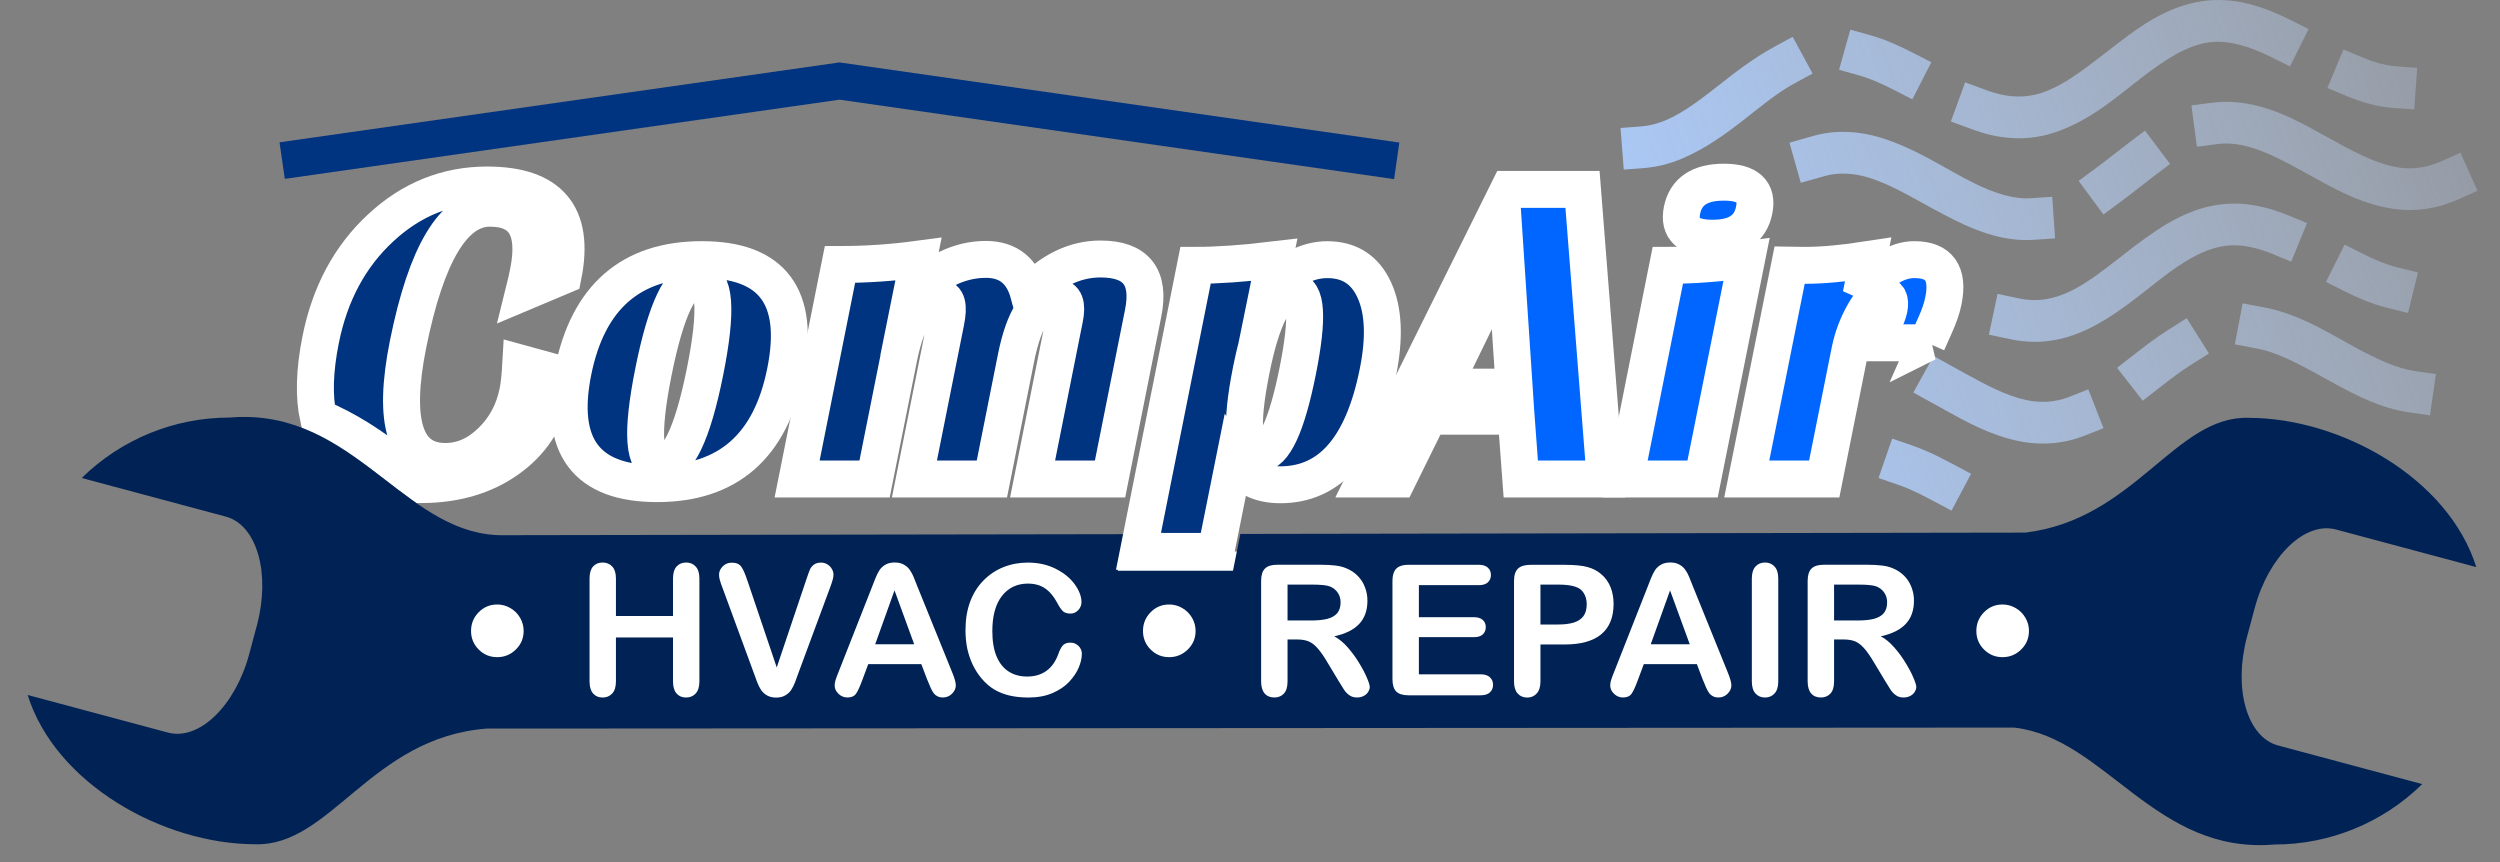 <?xml version="1.0" encoding="UTF-8" standalone="no"?>
<svg
   xmlns:dc="http://purl.org/dc/elements/1.1/"
   xmlns:cc="http://creativecommons.org/ns#"
   xmlns:rdf="http://www.w3.org/1999/02/22-rdf-syntax-ns#"
   xmlns:svg="http://www.w3.org/2000/svg"
   xmlns="http://www.w3.org/2000/svg"
   xmlns:xlink="http://www.w3.org/1999/xlink"
   xmlns:sodipodi="http://sodipodi.sourceforge.net/DTD/sodipodi-0.dtd"
   xmlns:inkscape="http://www.inkscape.org/namespaces/inkscape"
   width="67.722mm"
   height="23.357mm"
   viewBox="0 0 67.722 23.357"
   version="1.1"
   id="svg1112"
   inkscape:version="1.0.1 (3bc2e813f5, 2020-09-07)"
   sodipodi:docname="logov4.svg">
  <rect x="0" y="0" width="67.722" height="23.357" fill="#808080" stroke="none"/>
  <defs
     id="defs1106">
    <linearGradient
       inkscape:collect="always"
       xlink:href="#linearGradient1524"
       id="linearGradient1534"
       gradientUnits="userSpaceOnUse"
       x1="57.503"
       y1="170.792"
       x2="90.046"
       y2="158.546"
       gradientTransform="translate(53.852,-29.644)" />
    <linearGradient
       inkscape:collect="always"
       id="linearGradient1524">
      <stop
         style="stop-color:#aaccff;stop-opacity:1"
         offset="0"
         id="stop1520" />
      <stop
         style="stop-color:#d5e5ff;stop-opacity:0"
         offset="1"
         id="stop1522" />
    </linearGradient>
    <linearGradient
       inkscape:collect="always"
       xlink:href="#linearGradient1524"
       id="linearGradient1797"
       gradientUnits="userSpaceOnUse"
       x1="57.503"
       y1="170.792"
       x2="90.046"
       y2="158.546"
       gradientTransform="translate(53.852,-29.644)" />
    <linearGradient
       inkscape:collect="always"
       xlink:href="#linearGradient1524"
       id="linearGradient1799"
       gradientUnits="userSpaceOnUse"
       x1="57.503"
       y1="170.792"
       x2="90.046"
       y2="158.546"
       gradientTransform="translate(53.852,-29.644)" />
    <linearGradient
       inkscape:collect="always"
       xlink:href="#linearGradient1524"
       id="linearGradient1801"
       gradientUnits="userSpaceOnUse"
       x1="57.503"
       y1="170.792"
       x2="90.046"
       y2="158.546"
       gradientTransform="translate(53.852,-29.644)" />
    <linearGradient
       inkscape:collect="always"
       xlink:href="#linearGradient1524"
       id="linearGradient1803"
       gradientUnits="userSpaceOnUse"
       x1="57.503"
       y1="170.792"
       x2="90.046"
       y2="158.546"
       gradientTransform="translate(53.852,-29.644)" />
  </defs>
  <sodipodi:namedview
     id="base"
     pagecolor="#ffffff"
     bordercolor="#666666"
     borderopacity="1.0"
     inkscape:pageopacity="0.0"
     inkscape:pageshadow="2"
     inkscape:zoom="2.8"
     inkscape:cx="88.30586"
     inkscape:cy="19.32117"
     inkscape:document-units="mm"
     inkscape:current-layer="layer1"
     inkscape:document-rotation="0"
     showgrid="false"
     fit-margin-top="0"
     fit-margin-left="0"
     fit-margin-right="0"
     fit-margin-bottom="0"
     inkscape:window-width="1920"
     inkscape:window-height="1017"
     inkscape:window-x="1072"
     inkscape:window-y="224"
     inkscape:window-maximized="1"
     showguides="true"
     inkscape:guide-bbox="true"
     inkscape:snap-bbox="true"
     inkscape:snap-intersection-paths="true"
     inkscape:object-paths="true"
     inkscape:snap-smooth-nodes="true"
     inkscape:bbox-paths="true"
     inkscape:bbox-nodes="true"
     inkscape:snap-bbox-edge-midpoints="true"
     inkscape:snap-bbox-midpoints="true" />
  <g
     inkscape:label="Layer 1"
     inkscape:groupmode="layer"
     id="layer1"
     transform="translate(-67.342,-128.172)">
    <path
       id="path1078"
       style="font-style:normal;font-variant:normal;font-weight:normal;font-stretch:normal;font-size:11.77px;line-height:1.25;font-family:'Britannic Bold';-inkscape-font-specification:'Britannic Bold, ';text-align:center;letter-spacing:0px;word-spacing:0px;text-anchor:middle;fill:#003380;fill-opacity:1;stroke:#ffffff;stroke-width:3.78;stroke-miterlimit:4;stroke-dasharray:none;stroke-opacity:1;paint-order:markers stroke fill"
       d="M 49.789 18.914 C 45.676 18.914 42.049 20.376 38.906 23.301 C 35.764 26.211 33.723 30.013 32.781 34.705 C 32.145 37.875 32.07 40.532 32.541 42.686 C 35.477 43.892 38.009 45.609 40.244 47.334 C 41.254 48.114 42.22 48.857 43.168 49.535 C 46.594 49.506 49.506 48.651 51.896 46.957 C 54.329 45.234 55.835 42.931 56.414 40.049 C 56.515 39.499 56.617 38.847 56.719 38.094 L 53.242 37.139 C 53.17 38.413 53.07 39.376 52.939 40.027 C 52.534 42.069 51.62 43.77 50.201 45.131 C 48.797 46.492 47.24 47.174 45.531 47.174 C 41.39 47.174 40.116 43.184 41.709 35.205 C 43.577 25.923 46.365 21.281 50.072 21.281 C 53.577 21.281 54.887 23.469 54.004 27.842 C 53.917 28.32 53.764 28.992 53.547 29.861 L 57.566 28.168 C 58.797 21.999 56.204 18.914 49.789 18.914 z "
       transform="matrix(0.265,0,0,0.265,67.342,128.172)" />
    <path
       style="color:#000000;font-style:normal;font-variant:normal;font-weight:normal;font-stretch:normal;font-size:medium;line-height:normal;font-family:sans-serif;font-variant-ligatures:normal;font-variant-position:normal;font-variant-caps:normal;font-variant-numeric:normal;font-variant-alternates:normal;font-variant-east-asian:normal;font-feature-settings:normal;font-variation-settings:normal;text-indent:0;text-align:start;text-decoration:none;text-decoration-line:none;text-decoration-style:solid;text-decoration-color:#000000;letter-spacing:normal;word-spacing:normal;text-transform:none;writing-mode:lr-tb;direction:ltr;text-orientation:mixed;dominant-baseline:auto;baseline-shift:baseline;text-anchor:start;white-space:normal;shape-padding:0;shape-margin:0;inline-size:0;clip-rule:nonzero;display:inline;overflow:visible;visibility:visible;isolation:auto;mix-blend-mode:normal;color-interpolation:sRGB;color-interpolation-filters:linearRGB;solid-color:#000000;solid-opacity:1;vector-effect:none;fill:url(#linearGradient1797);fill-opacity:1;fill-rule:nonzero;stroke:none;stroke-width:1.13;stroke-linecap:square;stroke-linejoin:miter;stroke-miterlimit:4;stroke-dasharray:9.04, 2.26, 1.13, 2.26;stroke-dashoffset:9.04;stroke-opacity:1;color-rendering:auto;image-rendering:auto;shape-rendering:auto;text-rendering:auto;enable-background:accumulate;stop-color:#000000;stop-opacity:1;opacity:1"
       d="M 126.979 128.207 C 126.033 128.352 125.301 128.894 124.684 129.367 C 123.966 129.912 123.337 130.459 122.643 130.689 L 122.641 130.689 L 122.639 130.689 C 122.244 130.823 121.786 130.816 121.361 130.684 L 121.209 130.635 L 121.105 130.598 L 120.576 130.402 L 120.188 131.463 L 120.717 131.658 L 120.842 131.703 L 121.023 131.762 L 121.025 131.762 C 121.652 131.957 122.346 131.981 123 131.76 C 123.986 131.433 124.702 130.774 125.369 130.268 L 125.369 130.266 C 125.965 129.81 126.55 129.416 127.15 129.324 L 127.152 129.324 L 127.154 129.324 C 127.686 129.24 128.286 129.428 128.869 129.719 L 129.375 129.971 L 129.879 128.959 L 129.375 128.707 C 128.698 128.369 127.874 128.067 126.98 128.207 L 126.979 128.207 z M 117.465 128.975 L 117.16 130.062 L 117.705 130.215 C 118.011 130.301 118.32 130.441 118.641 130.605 L 119.145 130.863 L 119.66 129.857 L 119.156 129.6 C 118.807 129.421 118.43 129.245 118.01 129.127 L 117.465 128.975 z M 115.904 129.17 L 115.408 129.439 C 114.225 130.081 113.425 131.015 112.469 131.428 C 112.468 131.428 112.467 131.427 112.467 131.428 C 112.466 131.428 112.466 131.429 112.465 131.43 C 112.246 131.521 112.022 131.579 111.805 131.596 L 111.24 131.639 L 111.328 132.766 L 111.891 132.723 C 112.25 132.695 112.592 132.6 112.906 132.469 L 112.908 132.469 L 112.91 132.467 C 114.186 131.919 115.012 130.941 115.947 130.434 L 116.443 130.164 L 115.904 129.17 z M 130.824 129.512 L 130.389 130.555 L 130.91 130.773 C 131.294 130.934 131.718 131.062 132.176 131.096 L 132.74 131.137 L 132.822 130.01 L 132.258 129.969 C 131.963 129.947 131.655 129.86 131.346 129.73 L 130.824 129.512 z "
       id="path930" />
    <path
       style="color:#000000;font-style:normal;font-variant:normal;font-weight:normal;font-stretch:normal;font-size:medium;line-height:normal;font-family:sans-serif;font-variant-ligatures:normal;font-variant-position:normal;font-variant-caps:normal;font-variant-numeric:normal;font-variant-alternates:normal;font-variant-east-asian:normal;font-feature-settings:normal;font-variation-settings:normal;text-indent:0;text-align:start;text-decoration:none;text-decoration-line:none;text-decoration-style:solid;text-decoration-color:#000000;letter-spacing:normal;word-spacing:normal;text-transform:none;writing-mode:lr-tb;direction:ltr;text-orientation:mixed;dominant-baseline:auto;baseline-shift:baseline;text-anchor:start;white-space:normal;shape-padding:0;shape-margin:0;inline-size:0;clip-rule:nonzero;display:inline;overflow:visible;visibility:visible;isolation:auto;mix-blend-mode:normal;color-interpolation:sRGB;color-interpolation-filters:linearRGB;solid-color:#000000;solid-opacity:1;vector-effect:none;fill:url(#linearGradient1799);fill-opacity:1;fill-rule:nonzero;stroke:none;stroke-width:1.13;stroke-linecap:square;stroke-linejoin:miter;stroke-miterlimit:4;stroke-dasharray:9.04, 2.26, 1.13, 2.26;stroke-dashoffset:2.26;stroke-opacity:1;color-rendering:auto;image-rendering:auto;shape-rendering:auto;text-rendering:auto;enable-background:accumulate;stop-color:#000000;stop-opacity:1;opacity:1"
       d="M 127.266 130.955 L 126.705 131.027 L 126.854 132.148 L 127.414 132.074 C 127.571 132.054 127.736 132.055 127.904 132.076 C 128.541 132.16 129.176 132.513 129.863 132.891 C 130.512 133.248 131.236 133.677 132.119 133.82 C 132.748 133.926 133.382 133.822 133.941 133.57 L 134.455 133.34 L 133.992 132.309 L 133.477 132.541 C 133.104 132.709 132.686 132.772 132.303 132.707 L 132.301 132.707 L 132.299 132.705 C 131.684 132.605 131.07 132.265 130.408 131.9 C 129.736 131.531 128.979 131.077 128.051 130.955 L 128.049 130.955 C 127.795 130.923 127.531 130.92 127.266 130.955 z M 125.447 131.711 L 124.996 132.051 C 124.684 132.287 124.393 132.524 124.105 132.736 L 123.65 133.072 L 124.322 133.982 L 124.777 133.646 C 125.095 133.412 125.389 133.171 125.678 132.953 L 126.127 132.613 L 125.447 131.711 z M 116.502 131.842 L 116.359 131.883 L 115.816 132.037 L 116.123 133.123 L 116.668 132.971 L 116.797 132.934 C 117.153 132.838 117.559 132.861 117.945 132.979 L 117.947 132.979 C 118.714 133.211 119.45 133.725 120.328 134.152 C 120.934 134.45 121.65 134.723 122.447 134.668 L 123.012 134.629 L 122.934 133.502 L 122.369 133.541 C 121.885 133.575 121.355 133.398 120.828 133.139 L 120.826 133.137 C 120.059 132.764 119.273 132.201 118.275 131.898 C 117.721 131.729 117.106 131.681 116.506 131.842 L 116.502 131.842 z "
       id="path926" />
    <path
       style="color:#000000;font-style:normal;font-variant:normal;font-weight:normal;font-stretch:normal;font-size:medium;line-height:normal;font-family:sans-serif;font-variant-ligatures:normal;font-variant-position:normal;font-variant-caps:normal;font-variant-numeric:normal;font-variant-alternates:normal;font-variant-east-asian:normal;font-feature-settings:normal;font-variation-settings:normal;text-indent:0;text-align:start;text-decoration:none;text-decoration-line:none;text-decoration-style:solid;text-decoration-color:#000000;letter-spacing:normal;word-spacing:normal;text-transform:none;writing-mode:lr-tb;direction:ltr;text-orientation:mixed;dominant-baseline:auto;baseline-shift:baseline;text-anchor:start;white-space:normal;shape-padding:0;shape-margin:0;inline-size:0;clip-rule:nonzero;display:inline;overflow:visible;visibility:visible;isolation:auto;mix-blend-mode:normal;color-interpolation:sRGB;color-interpolation-filters:linearRGB;solid-color:#000000;solid-opacity:1;vector-effect:none;fill:url(#linearGradient1801);fill-opacity:1;fill-rule:nonzero;stroke:none;stroke-width:1.13;stroke-linecap:square;stroke-linejoin:miter;stroke-miterlimit:4;stroke-dasharray:9.04, 2.26, 1.13, 2.26;stroke-dashoffset:9.04;stroke-opacity:1;color-rendering:auto;image-rendering:auto;shape-rendering:auto;text-rendering:auto;enable-background:accumulate;stop-color:#000000;stop-opacity:1;opacity:1"
       d="M 127.52 133.707 C 126.83 133.785 126.239 134.094 125.74 134.428 C 124.916 134.977 124.264 135.614 123.545 136 C 123.193 136.189 122.817 136.303 122.465 136.301 L 122.463 136.301 L 122.461 136.301 C 122.313 136.301 122.16 136.283 122.006 136.25 L 121.453 136.133 L 121.219 137.238 L 121.77 137.355 C 121.992 137.403 122.224 137.431 122.461 137.432 C 123.054 137.435 123.605 137.251 124.08 136.996 C 124.987 136.509 125.663 135.836 126.367 135.367 L 126.369 135.367 C 126.79 135.086 127.226 134.876 127.648 134.828 L 127.65 134.828 C 128.037 134.782 128.468 134.873 128.885 135.045 L 129.408 135.26 L 129.838 134.215 L 129.314 134 C 128.78 133.78 128.167 133.632 127.521 133.707 L 127.52 133.707 z M 130.855 134.799 L 130.35 135.809 L 130.854 136.062 C 131.21 136.241 131.598 136.408 132.023 136.514 L 132.572 136.65 L 132.842 135.553 L 132.295 135.418 C 131.988 135.342 131.677 135.211 131.361 135.053 L 130.855 134.799 z "
       id="path934" />
    <path
       style="color:#000000;font-style:normal;font-variant:normal;font-weight:normal;font-stretch:normal;font-size:medium;line-height:normal;font-family:sans-serif;font-variant-ligatures:normal;font-variant-position:normal;font-variant-caps:normal;font-variant-numeric:normal;font-variant-alternates:normal;font-variant-east-asian:normal;font-feature-settings:normal;font-variation-settings:normal;text-indent:0;text-align:start;text-decoration:none;text-decoration-line:none;text-decoration-style:solid;text-decoration-color:#000000;letter-spacing:normal;word-spacing:normal;text-transform:none;writing-mode:lr-tb;direction:ltr;text-orientation:mixed;dominant-baseline:auto;baseline-shift:baseline;text-anchor:start;white-space:normal;shape-padding:0;shape-margin:0;inline-size:0;clip-rule:nonzero;display:inline;overflow:visible;visibility:visible;isolation:auto;mix-blend-mode:normal;color-interpolation:sRGB;color-interpolation-filters:linearRGB;solid-color:#000000;solid-opacity:1;vector-effect:none;fill:url(#linearGradient1803);fill-opacity:1;fill-rule:nonzero;stroke:none;stroke-width:1.13;stroke-linecap:square;stroke-linejoin:miter;stroke-miterlimit:4;stroke-dasharray:9.04, 2.26, 1.13, 2.26;stroke-dashoffset:4.52;stroke-opacity:1;color-rendering:auto;image-rendering:auto;shape-rendering:auto;text-rendering:auto;enable-background:accumulate;stop-color:#000000;stop-opacity:1;opacity:1"
       d="M 128.092 136.389 L 127.881 137.5 L 128.436 137.605 L 128.547 137.627 L 128.67 137.656 C 129.305 137.827 129.929 138.212 130.623 138.586 C 131.197 138.897 131.845 139.234 132.609 139.344 L 133.168 139.424 L 133.328 138.305 L 132.77 138.225 C 132.248 138.15 131.717 137.892 131.162 137.592 L 131.16 137.592 C 130.512 137.242 129.817 136.794 128.965 136.564 L 128.957 136.562 L 128.783 136.521 L 128.646 136.494 L 128.092 136.389 z M 126.576 136.791 L 126.098 137.094 C 125.749 137.314 125.436 137.556 125.137 137.789 L 124.691 138.137 L 125.387 139.027 L 125.832 138.68 C 126.127 138.45 126.412 138.231 126.701 138.049 L 127.18 137.748 L 126.576 136.791 z M 119.721 137.814 L 119.172 138.805 L 119.666 139.078 L 120.025 139.275 L 120.025 139.277 C 120.6 139.594 121.236 139.951 121.992 140.113 C 122.59 140.245 123.221 140.204 123.797 139.979 L 124.324 139.771 L 123.912 138.719 L 123.387 138.926 C 123.028 139.066 122.618 139.094 122.236 139.01 L 122.234 139.01 L 122.232 139.01 C 121.691 138.894 121.149 138.604 120.572 138.287 L 120.57 138.287 L 120.215 138.09 L 119.721 137.814 z "
       id="path938" />
    <path
       style="color:#000000;font-style:normal;font-variant:normal;font-weight:normal;font-stretch:normal;font-size:medium;line-height:normal;font-family:sans-serif;font-variant-ligatures:normal;font-variant-position:normal;font-variant-caps:normal;font-variant-numeric:normal;font-variant-alternates:normal;font-variant-east-asian:normal;font-feature-settings:normal;font-variation-settings:normal;text-indent:0;text-align:start;text-decoration:none;text-decoration-line:none;text-decoration-style:solid;text-decoration-color:#000000;letter-spacing:normal;word-spacing:normal;text-transform:none;writing-mode:lr-tb;direction:ltr;text-orientation:mixed;dominant-baseline:auto;baseline-shift:baseline;text-anchor:start;white-space:normal;shape-padding:0;shape-margin:0;inline-size:0;clip-rule:nonzero;display:inline;overflow:visible;visibility:visible;isolation:auto;mix-blend-mode:normal;color-interpolation:sRGB;color-interpolation-filters:linearRGB;solid-color:#000000;solid-opacity:1;vector-effect:none;fill:url(#linearGradient1534);fill-opacity:1;fill-rule:nonzero;stroke:none;stroke-width:1.13;stroke-linecap:square;stroke-linejoin:miter;stroke-miterlimit:4;stroke-dasharray:9.04, 2.26, 1.13, 2.26;stroke-dashoffset:9.266;stroke-opacity:1;color-rendering:auto;image-rendering:auto;shape-rendering:auto;text-rendering:auto;enable-background:accumulate;stop-color:#000000;stop-opacity:1;opacity:1"
       d="M 118.598 140.053 L 118.229 141.121 L 118.764 141.305 C 118.936 141.364 119.111 141.439 119.291 141.525 L 119.527 141.645 L 119.709 141.74 L 120.207 142.004 L 120.736 141.006 L 120.238 140.742 L 120.043 140.639 L 119.783 140.508 L 119.779 140.506 C 119.576 140.409 119.361 140.316 119.131 140.236 L 118.598 140.053 z "
       id="path942" />
    <g
       id="g859"
       style="opacity:1">
      <path
         style="color:#000000;font-style:normal;font-variant:normal;font-weight:normal;font-stretch:normal;font-size:medium;line-height:normal;font-family:sans-serif;font-variant-ligatures:normal;font-variant-position:normal;font-variant-caps:normal;font-variant-numeric:normal;font-variant-alternates:normal;font-variant-east-asian:normal;font-feature-settings:normal;font-variation-settings:normal;text-indent:0;text-align:start;text-decoration:none;text-decoration-line:none;text-decoration-style:solid;text-decoration-color:#000000;letter-spacing:normal;word-spacing:normal;text-transform:none;writing-mode:lr-tb;direction:ltr;text-orientation:mixed;dominant-baseline:auto;baseline-shift:baseline;text-anchor:start;white-space:normal;shape-padding:0;shape-margin:0;inline-size:0;clip-rule:nonzero;display:inline;overflow:visible;visibility:visible;isolation:auto;mix-blend-mode:normal;color-interpolation:sRGB;color-interpolation-filters:linearRGB;solid-color:#000000;solid-opacity:1;vector-effect:none;fill:#ffffff;fill-opacity:1;fill-rule:nonzero;stroke:none;stroke-width:1;stroke-linecap:butt;stroke-linejoin:miter;stroke-miterlimit:4;stroke-dasharray:none;stroke-dashoffset:0;stroke-opacity:1.0;paint-order:stroke fill markers;color-rendering:auto;image-rendering:auto;shape-rendering:auto;text-rendering:auto;enable-background:accumulate;stop-color:#000000;stop-opacity:1;"
         d="m 74.002,139.949 c 1.365,0.02 2.343,0.739 3.377,1.537 1.034,0.798 2.131,1.699 3.643,1.66 0.074,-2.3e-4 0.149,1.9e-4 0.225,0 L 121,143.078 c 0.374,-9.9e-4 0.749,-0.001 1.123,-0.002 h 0.029 l 0.029,-0.002 c 1.628,-0.198 2.744,-1.077 3.643,-1.822 0.899,-0.746 1.563,-1.302 2.32,-1.279 h 0.016 c 1.913,0.002 4.075,1.14 5.135,2.744 l -2.645,-0.707 c -0.637,-0.171 -1.271,0.113 -1.75,0.576 -0.479,0.463 -0.852,1.125 -1.061,1.904 l -0.207,0.773 c -0.209,0.78 -0.218,1.54 -0.035,2.18 0.183,0.64 0.591,1.202 1.229,1.373 l 2.834,0.76 c -0.841,0.552 -1.779,0.936 -2.797,0.936 h -0.021 l -0.021,0.002 c -1.451,0.125 -2.443,-0.5 -3.469,-1.273 -1.026,-0.773 -2.045,-1.725 -3.475,-1.887 l -0.027,-0.002 H 121 h -0.002 l -39.752,0.025 c -0.246,1e-5 -0.491,8e-5 -0.736,0 h -0.02 l -0.02,0.002 c -1.718,0.132 -2.891,1.021 -3.822,1.791 -0.932,0.77 -1.612,1.36 -2.389,1.336 h -0.006 -0.008 c -1.913,-0.002 -4.08,-1.141 -5.139,-2.746 l 2.646,0.709 c 0.637,0.171 1.273,-0.114 1.752,-0.576 0.478,-0.463 0.852,-1.125 1.061,-1.904 l 0.207,-0.773 c 0.209,-0.78 0.216,-1.54 0.033,-2.18 -0.183,-0.64 -0.592,-1.202 -1.229,-1.373 l -2.834,-0.76 c 0.842,-0.552 1.781,-0.936 2.799,-0.936 h 0.021 l 0.021,-0.002 c 0.142,-0.013 0.28,-0.017 0.416,-0.016 z"
         id="path867" />
      <path
         id="path863"
         style="color:#000000;font-style:normal;font-variant:normal;font-weight:normal;font-stretch:normal;font-size:medium;line-height:normal;font-family:sans-serif;font-variant-ligatures:normal;font-variant-position:normal;font-variant-caps:normal;font-variant-numeric:normal;font-variant-alternates:normal;font-variant-east-asian:normal;font-feature-settings:normal;font-variation-settings:normal;text-indent:0;text-align:start;text-decoration:none;text-decoration-line:none;text-decoration-style:solid;text-decoration-color:#000000;letter-spacing:normal;word-spacing:normal;text-transform:none;writing-mode:lr-tb;direction:ltr;text-orientation:mixed;dominant-baseline:auto;baseline-shift:baseline;text-anchor:start;white-space:normal;shape-padding:0;shape-margin:0;inline-size:0;clip-rule:nonzero;display:inline;overflow:visible;visibility:visible;isolation:auto;mix-blend-mode:normal;color-interpolation:sRGB;color-interpolation-filters:linearRGB;solid-color:#000000;solid-opacity:1;vector-effect:none;fill:#002255;fill-opacity:1;fill-rule:nonzero;stroke:none;stroke-width:3.78;stroke-linecap:butt;stroke-linejoin:miter;stroke-miterlimit:4;stroke-dasharray:none;stroke-dashoffset:0;stroke-opacity:1;paint-order:stroke fill markers;color-rendering:auto;image-rendering:auto;shape-rendering:auto;text-rendering:auto;enable-background:accumulate;stop-color:#000000;stop-opacity:1"
         d="M 25.201 42.621 C 24.629 42.614 24.041 42.632 23.436 42.686 C 17.803 42.686 12.391 44.902 8.354 48.861 L 23.082 52.809 C 26.265 53.661 27.683 58.617 26.262 63.922 L 25.479 66.85 C 24.057 72.154 20.351 75.738 17.168 74.885 L 2.828 71.043 C 5.662 80.115 16.657 86.29 26.092 86.301 C 33.803 86.536 37.919 75.383 49.766 74.475 C 50.694 74.475 51.622 74.475 52.551 74.475 L 202.801 74.377 L 205.906 74.377 C 215.196 75.426 220.29 87.383 232.521 86.326 C 238.154 86.326 243.566 84.112 247.604 80.152 L 232.875 76.205 C 229.692 75.352 228.274 70.394 229.695 65.09 L 230.479 62.164 C 231.9 56.859 235.608 53.274 238.791 54.127 L 253.129 57.969 C 250.295 48.897 239.3 42.724 229.865 42.713 L 229.865 42.711 C 222.343 42.481 218.238 53.084 207.043 54.445 C 205.629 54.447 204.215 54.447 202.801 54.451 L 126.791 54.58 L 126.039 58.34 L 116.561 58.34 L 114.258 58.34 L 115.004 54.602 L 52.551 54.707 C 52.252 54.708 51.953 54.708 51.654 54.709 C 41.795 54.959 36.829 42.797 25.201 42.623 L 25.201 42.621 z "
         transform="matrix(0.265,0,0,0.265,67.342,128.172)" />
    </g>
    <path
       d="m 86.354,135.205 q 2.874,0 2.264,3.034 -0.603,3.034 -3.477,3.034 -2.879,0 -2.276,-3.034 0.609,-3.034 3.489,-3.034 z m -0.109,0.511 q -0.695,0 -1.201,2.523 -0.506,2.523 0.19,2.523 0.701,0 1.207,-2.523 0.506,-2.523 -0.195,-2.523 z"
       style="font-style:normal;font-variant:normal;font-weight:normal;font-stretch:normal;font-size:11.77px;line-height:1.25;font-family:'Britannic Bold';-inkscape-font-specification:'Britannic Bold, ';text-align:center;letter-spacing:0px;word-spacing:0px;text-anchor:middle;fill:#003380;fill-opacity:1;stroke:#ffffff;stroke-width:1;stroke-miterlimit:4;stroke-dasharray:none;stroke-opacity:1;paint-order:markers stroke fill"
       id="path1390" />
    <path
       d="m 97.412,141.147 h -2.098 l 0.868,-4.351 q 0.115,-0.569 -0.218,-0.569 -0.77,0 -1.098,1.638 l -0.655,3.282 h -2.098 l 0.851,-4.259 q 0.132,-0.649 -0.167,-0.649 -0.782,0 -1.109,1.632 l -0.655,3.276 H 88.935 l 1.161,-5.81 q 1.063,0 2.126,-0.144 l -0.201,1 q 0.943,-0.994 2.029,-0.994 0.908,0 1.161,0.937 0.891,-0.948 1.943,-0.948 1.448,0 1.155,1.466 z"
       style="font-style:normal;font-variant:normal;font-weight:normal;font-stretch:normal;font-size:11.77px;line-height:1.25;font-family:'Britannic Bold';-inkscape-font-specification:'Britannic Bold, ';text-align:center;letter-spacing:0px;word-spacing:0px;text-anchor:middle;fill:#003380;fill-opacity:1;stroke:#ffffff;stroke-width:1;stroke-miterlimit:4;stroke-dasharray:none;stroke-opacity:1;paint-order:markers stroke fill"
       id="path1392" />
    <path
       d="m 98.182,143.107 1.546,-7.747 q 0.891,0 2.132,-0.149 l -0.178,0.874 q 0.77,-0.879 1.615,-0.879 0.902,0 1.276,0.828 0.374,0.822 0.098,2.207 -0.609,3.063 -2.649,3.063 -0.839,0 -1.253,-0.632 l -0.489,2.437 z m 4.178,-7.057 q -0.695,0 -1.126,2.161 -0.448,2.247 0.218,2.247 0.598,0 1.046,-2.247 0.431,-2.161 -0.138,-2.161 z"
       style="font-style:normal;font-variant:normal;font-weight:normal;font-stretch:normal;font-size:11.77px;line-height:1.25;font-family:'Britannic Bold';-inkscape-font-specification:'Britannic Bold, ';text-align:center;letter-spacing:0px;word-spacing:0px;text-anchor:middle;fill:#003380;fill-opacity:1;stroke:#ffffff;stroke-width:1;stroke-miterlimit:4;stroke-dasharray:none;stroke-opacity:1;paint-order:markers stroke fill"
       id="path1394" />
    <path
       d="m 110.21,133.303 0.615,7.845 h -2.287 l -0.126,-1.701 h -2.362 l -0.839,1.701 h -0.891 l 3.891,-7.845 z m -3.776,5.356 h 1.925 l -0.23,-3.477 z"
       style="font-style:normal;font-variant:normal;font-weight:normal;font-stretch:normal;font-size:11.77px;line-height:1.25;font-family:'Britannic Bold';-inkscape-font-specification:'Britannic Bold, ';text-align:center;letter-spacing:0px;word-spacing:0px;text-anchor:middle;fill:#0066ff;fill-opacity:1;stroke:#ffffff;stroke-width:1;stroke-miterlimit:4;stroke-dasharray:none;stroke-opacity:1;paint-order:markers stroke fill"
       id="path1396" />
    <path
       d="m 114.038,133.107 q 0.977,0 0.822,0.759 -0.149,0.759 -1.126,0.759 -0.977,0 -0.828,-0.759 0.155,-0.759 1.132,-0.759 z m -2.672,8.04 1.155,-5.787 q 0.983,0 2.132,-0.155 l -1.19,5.943 z"
       style="font-style:normal;font-variant:normal;font-weight:normal;font-stretch:normal;font-size:11.77px;line-height:1.25;font-family:'Britannic Bold';-inkscape-font-specification:'Britannic Bold, ';text-align:center;letter-spacing:0px;word-spacing:0px;text-anchor:middle;fill:#0066ff;fill-opacity:1;stroke:#ffffff;stroke-width:1;stroke-miterlimit:4;stroke-dasharray:none;stroke-opacity:1;paint-order:markers stroke fill"
       id="path1398" />
    <path
       d="m 119.55,137.458 h -1.437 q 0.144,-0.339 0.236,-0.5 0.126,-0.236 0.167,-0.425 0.069,-0.368 -0.195,-0.368 -0.201,0 -0.483,0.488 -0.276,0.483 -0.385,1.023 l -0.695,3.471 h -2.098 l 1.161,-5.793 0.402,0.006 q 0.724,0 1.724,-0.155 l -0.19,0.954 q 0.701,-0.954 1.443,-0.954 1.011,0 0.787,1.115 -0.058,0.293 -0.23,0.672 -0.069,0.155 -0.207,0.466 z"
       style="font-style:normal;font-variant:normal;font-weight:normal;font-stretch:normal;font-size:11.77px;line-height:1.25;font-family:'Britannic Bold';-inkscape-font-specification:'Britannic Bold, ';text-align:center;letter-spacing:0px;word-spacing:0px;text-anchor:middle;fill:#0066ff;fill-opacity:1;stroke:#ffffff;stroke-width:1;stroke-miterlimit:4;stroke-dasharray:none;stroke-opacity:1;paint-order:markers stroke fill"
       id="path1400" />
    <path
       style="color:#000000;font-style:normal;font-variant:normal;font-weight:normal;font-stretch:normal;font-size:medium;line-height:normal;font-family:sans-serif;font-variant-ligatures:normal;font-variant-position:normal;font-variant-caps:normal;font-variant-numeric:normal;font-variant-alternates:normal;font-variant-east-asian:normal;font-feature-settings:normal;font-variation-settings:normal;text-indent:0;text-align:start;text-decoration:none;text-decoration-line:none;text-decoration-style:solid;text-decoration-color:#000000;letter-spacing:normal;word-spacing:normal;text-transform:none;writing-mode:lr-tb;direction:ltr;text-orientation:mixed;dominant-baseline:auto;baseline-shift:baseline;text-anchor:start;white-space:normal;shape-padding:0;shape-margin:0;inline-size:0;clip-rule:nonzero;display:inline;overflow:visible;visibility:visible;isolation:auto;mix-blend-mode:normal;color-interpolation:sRGB;color-interpolation-filters:linearRGB;solid-color:#000000;solid-opacity:1;vector-effect:none;fill:#003380;fill-opacity:1;fill-rule:nonzero;stroke:none;stroke-width:1;stroke-linecap:butt;stroke-linejoin:miter;stroke-miterlimit:4;stroke-dasharray:none;stroke-dashoffset:0;stroke-opacity:1;color-rendering:auto;image-rendering:auto;shape-rendering:auto;text-rendering:auto;enable-background:accumulate;stop-color:#000000"
       d="m 90.082,129.863 -15.168,2.164 0.143,0.99 15.025,-2.145 15.025,2.152 0.141,-0.99 z"
       id="path987" />
    <g
       aria-label="• HVAC • REPAIR •"
       id="text1037"
       style="font-size:4.939px;line-height:1.25;font-family:'Goudy Old Style';-inkscape-font-specification:'Goudy Old Style';text-align:center;letter-spacing:0px;word-spacing:0px;text-anchor:middle;display:inline;fill:#ffffff;stroke:#002255;stroke-width:0;stroke-linecap:round;stroke-miterlimit:4;stroke-dasharray:none;stroke-opacity:1;paint-order:stroke fill markers">
      <path
         d="m 81.527,145.263 q 0,0.297 -0.212,0.504 -0.212,0.207 -0.504,0.207 -0.294,0 -0.502,-0.207 -0.207,-0.207 -0.207,-0.504 0,-0.294 0.205,-0.504 0.207,-0.212 0.504,-0.212 0.191,0 0.357,0.097 0.166,0.097 0.263,0.263 0.096,0.166 0.096,0.357 z"
         style="font-style:normal;font-variant:normal;font-weight:normal;font-stretch:normal;font-size:4.939px;font-family:'Arial Rounded MT Bold';-inkscape-font-specification:'Arial Rounded MT Bold, Normal';font-variant-ligatures:normal;font-variant-caps:normal;font-variant-numeric:normal;font-variant-east-asian:normal;fill:#ffffff;stroke:#002255;stroke-width:0;stroke-linecap:round;stroke-miterlimit:4;stroke-dasharray:none;stroke-opacity:1;paint-order:stroke fill markers"
         id="path892" />
      <path
         d="m 84.027,143.845 v 1.013 h 1.546 v -1.013 q 0,-0.217 0.096,-0.326 0.099,-0.109 0.258,-0.109 0.162,0 0.26,0.109 0.101,0.106 0.101,0.326 v 2.785 q 0,0.219 -0.101,0.328 -0.101,0.109 -0.26,0.109 -0.162,0 -0.258,-0.109 -0.096,-0.111 -0.096,-0.328 v -1.189 h -1.546 v 1.189 q 0,0.219 -0.101,0.328 -0.101,0.109 -0.26,0.109 -0.162,0 -0.258,-0.109 -0.096,-0.111 -0.096,-0.328 v -2.785 q 0,-0.217 0.094,-0.326 0.096,-0.109 0.26,-0.109 0.162,0 0.26,0.109 0.101,0.106 0.101,0.326 z"
         style="font-style:normal;font-variant:normal;font-weight:normal;font-stretch:normal;font-size:4.939px;font-family:'Arial Rounded MT Bold';-inkscape-font-specification:'Arial Rounded MT Bold, Normal';font-variant-ligatures:normal;font-variant-caps:normal;font-variant-numeric:normal;font-variant-east-asian:normal;fill:#ffffff;stroke:#002255;stroke-width:0;stroke-linecap:round;stroke-miterlimit:4;stroke-dasharray:none;stroke-opacity:1;paint-order:stroke fill markers"
         id="path894" />
      <path
         d="m 87.582,143.881 0.801,2.371 0.803,-2.387 q 0.063,-0.188 0.094,-0.26 0.031,-0.075 0.104,-0.133 0.072,-0.06 0.198,-0.06 0.092,0 0.169,0.046 0.08,0.046 0.123,0.123 0.046,0.075 0.046,0.152 0,0.053 -0.014,0.116 -0.014,0.06 -0.036,0.121 -0.022,0.058 -0.043,0.121 l -0.856,2.31 q -0.046,0.133 -0.092,0.253 -0.046,0.118 -0.106,0.21 -0.06,0.089 -0.162,0.147 -0.099,0.058 -0.244,0.058 -0.145,0 -0.246,-0.058 -0.099,-0.056 -0.162,-0.147 -0.06,-0.094 -0.106,-0.212 -0.046,-0.118 -0.092,-0.251 l -0.842,-2.291 q -0.022,-0.063 -0.046,-0.123 -0.022,-0.06 -0.039,-0.13 -0.014,-0.07 -0.014,-0.118 0,-0.123 0.099,-0.224 0.099,-0.101 0.248,-0.101 0.183,0 0.258,0.113 0.077,0.111 0.157,0.357 z"
         style="font-style:normal;font-variant:normal;font-weight:normal;font-stretch:normal;font-size:4.939px;font-family:'Arial Rounded MT Bold';-inkscape-font-specification:'Arial Rounded MT Bold, Normal';font-variant-ligatures:normal;font-variant-caps:normal;font-variant-numeric:normal;font-variant-east-asian:normal;fill:#ffffff;stroke:#002255;stroke-width:0;stroke-linecap:round;stroke-miterlimit:4;stroke-dasharray:none;stroke-opacity:1;paint-order:stroke fill markers"
         id="path896" />
      <path
         d="m 92.468,146.606 -0.169,-0.444 h -1.437 l -0.169,0.453 q -0.099,0.265 -0.169,0.359 -0.07,0.092 -0.229,0.092 -0.135,0 -0.239,-0.099 -0.104,-0.099 -0.104,-0.224 0,-0.072 0.024,-0.15 0.024,-0.077 0.08,-0.215 l 0.904,-2.296 q 0.039,-0.099 0.092,-0.236 0.055,-0.14 0.116,-0.232 0.063,-0.092 0.162,-0.147 0.101,-0.058 0.248,-0.058 0.15,0 0.248,0.058 0.101,0.056 0.162,0.145 0.063,0.089 0.104,0.193 0.043,0.101 0.109,0.273 l 0.924,2.281 q 0.109,0.26 0.109,0.379 0,0.123 -0.104,0.227 -0.101,0.101 -0.246,0.101 -0.084,0 -0.145,-0.031 -0.06,-0.029 -0.101,-0.08 -0.041,-0.053 -0.089,-0.159 -0.046,-0.109 -0.08,-0.191 z m -1.418,-0.982 h 1.056 l -0.533,-1.459 z"
         style="font-style:normal;font-variant:normal;font-weight:normal;font-stretch:normal;font-size:4.939px;font-family:'Arial Rounded MT Bold';-inkscape-font-specification:'Arial Rounded MT Bold, Normal';font-variant-ligatures:normal;font-variant-caps:normal;font-variant-numeric:normal;font-variant-east-asian:normal;fill:#ffffff;stroke:#002255;stroke-width:0;stroke-linecap:round;stroke-miterlimit:4;stroke-dasharray:none;stroke-opacity:1;paint-order:stroke fill markers"
         id="path898" />
      <path
         d="m 96.647,145.89 q 0,0.169 -0.084,0.367 -0.082,0.195 -0.26,0.386 -0.178,0.188 -0.456,0.306 -0.277,0.118 -0.646,0.118 -0.28,0 -0.509,-0.053 -0.229,-0.053 -0.417,-0.164 -0.186,-0.113 -0.342,-0.297 -0.14,-0.166 -0.239,-0.371 -0.099,-0.207 -0.15,-0.441 -0.048,-0.234 -0.048,-0.497 0,-0.427 0.123,-0.764 0.125,-0.338 0.357,-0.576 0.232,-0.241 0.543,-0.367 0.311,-0.125 0.663,-0.125 0.429,0 0.764,0.171 0.335,0.171 0.514,0.424 0.178,0.251 0.178,0.475 0,0.123 -0.087,0.217 -0.087,0.094 -0.21,0.094 -0.137,0 -0.207,-0.065 -0.068,-0.065 -0.152,-0.224 -0.14,-0.263 -0.33,-0.393 -0.188,-0.13 -0.465,-0.13 -0.441,0 -0.704,0.335 -0.26,0.335 -0.26,0.953 0,0.412 0.116,0.687 0.116,0.273 0.328,0.408 0.212,0.135 0.497,0.135 0.309,0 0.521,-0.152 0.215,-0.154 0.323,-0.451 0.046,-0.14 0.113,-0.227 0.068,-0.089 0.217,-0.089 0.128,0 0.219,0.089 0.092,0.089 0.092,0.222 z"
         style="font-style:normal;font-variant:normal;font-weight:normal;font-stretch:normal;font-size:4.939px;font-family:'Arial Rounded MT Bold';-inkscape-font-specification:'Arial Rounded MT Bold, Normal';font-variant-ligatures:normal;font-variant-caps:normal;font-variant-numeric:normal;font-variant-east-asian:normal;fill:#ffffff;stroke:#002255;stroke-width:0;stroke-linecap:round;stroke-miterlimit:4;stroke-dasharray:none;stroke-opacity:1;paint-order:stroke fill markers"
         id="path900" />
      <path
         d="m 99.729,145.263 q 0,0.297 -0.212,0.504 -0.212,0.207 -0.504,0.207 -0.294,0 -0.502,-0.207 -0.207,-0.207 -0.207,-0.504 0,-0.294 0.205,-0.504 0.207,-0.212 0.504,-0.212 0.191,0 0.357,0.097 0.166,0.097 0.263,0.263 0.096,0.166 0.096,0.357 z"
         style="font-style:normal;font-variant:normal;font-weight:normal;font-stretch:normal;font-size:4.939px;font-family:'Arial Rounded MT Bold';-inkscape-font-specification:'Arial Rounded MT Bold, Normal';font-variant-ligatures:normal;font-variant-caps:normal;font-variant-numeric:normal;font-variant-east-asian:normal;fill:#ffffff;stroke:#002255;stroke-width:0;stroke-linecap:round;stroke-miterlimit:4;stroke-dasharray:none;stroke-opacity:1;paint-order:stroke fill markers"
         id="path902" />
      <path
         d="m 102.471,145.494 h -0.251 v 1.136 q 0,0.224 -0.099,0.33 -0.099,0.106 -0.258,0.106 -0.171,0 -0.265,-0.111 -0.094,-0.111 -0.094,-0.326 v -2.72 q 0,-0.232 0.104,-0.335 0.104,-0.104 0.335,-0.104 h 1.165 q 0.241,0 0.412,0.022 0.171,0.019 0.309,0.082 0.166,0.07 0.294,0.2 0.128,0.13 0.193,0.304 0.068,0.171 0.068,0.364 0,0.396 -0.224,0.632 -0.222,0.236 -0.675,0.335 0.191,0.101 0.364,0.299 0.174,0.198 0.309,0.422 0.137,0.222 0.212,0.403 0.077,0.178 0.077,0.246 0,0.07 -0.046,0.14 -0.043,0.068 -0.121,0.106 -0.077,0.041 -0.178,0.041 -0.121,0 -0.203,-0.058 -0.082,-0.056 -0.142,-0.142 -0.058,-0.087 -0.159,-0.256 l -0.287,-0.477 q -0.154,-0.263 -0.277,-0.4 -0.121,-0.137 -0.246,-0.188 -0.125,-0.051 -0.316,-0.051 z m 0.41,-1.486 h -0.661 v 0.972 h 0.641 q 0.258,0 0.434,-0.043 0.176,-0.046 0.268,-0.152 0.094,-0.109 0.094,-0.297 0,-0.147 -0.075,-0.258 -0.075,-0.113 -0.207,-0.169 -0.125,-0.053 -0.494,-0.053 z"
         style="font-style:normal;font-variant:normal;font-weight:normal;font-stretch:normal;font-size:4.939px;font-family:'Arial Rounded MT Bold';-inkscape-font-specification:'Arial Rounded MT Bold, Normal';font-variant-ligatures:normal;font-variant-caps:normal;font-variant-numeric:normal;font-variant-east-asian:normal;fill:#ffffff;stroke:#002255;stroke-width:0;stroke-linecap:round;stroke-miterlimit:4;stroke-dasharray:none;stroke-opacity:1;paint-order:stroke fill markers"
         id="path904" />
      <path
         d="m 107.391,144.023 h -1.613 v 0.868 h 1.486 q 0.164,0 0.244,0.075 0.082,0.072 0.082,0.193 0,0.121 -0.08,0.198 -0.08,0.075 -0.246,0.075 h -1.486 v 1.006 h 1.669 q 0.169,0 0.253,0.08 0.087,0.077 0.087,0.207 0,0.125 -0.087,0.205 -0.084,0.077 -0.253,0.077 h -1.946 q -0.234,0 -0.338,-0.104 -0.101,-0.104 -0.101,-0.335 v -2.658 q 0,-0.154 0.046,-0.251 0.046,-0.099 0.142,-0.142 0.099,-0.046 0.251,-0.046 h 1.891 q 0.171,0 0.253,0.077 0.084,0.075 0.084,0.198 0,0.125 -0.084,0.203 -0.082,0.075 -0.253,0.075 z"
         style="font-style:normal;font-variant:normal;font-weight:normal;font-stretch:normal;font-size:4.939px;font-family:'Arial Rounded MT Bold';-inkscape-font-specification:'Arial Rounded MT Bold, Normal';font-variant-ligatures:normal;font-variant-caps:normal;font-variant-numeric:normal;font-variant-east-asian:normal;fill:#ffffff;stroke:#002255;stroke-width:0;stroke-linecap:round;stroke-miterlimit:4;stroke-dasharray:none;stroke-opacity:1;paint-order:stroke fill markers"
         id="path906" />
      <path
         d="m 109.727,145.63 h -0.656 v 1.001 q 0,0.215 -0.101,0.326 -0.101,0.111 -0.256,0.111 -0.162,0 -0.26,-0.109 -0.099,-0.111 -0.099,-0.323 v -2.725 q 0,-0.236 0.109,-0.338 0.109,-0.101 0.345,-0.101 h 0.919 q 0.408,0 0.627,0.063 0.217,0.06 0.374,0.2 0.159,0.14 0.241,0.342 0.082,0.203 0.082,0.456 0,0.54 -0.333,0.82 -0.333,0.277 -0.991,0.277 z m -0.174,-1.621 h -0.482 v 1.08 h 0.482 q 0.253,0 0.422,-0.053 0.171,-0.053 0.26,-0.174 0.089,-0.121 0.089,-0.316 0,-0.234 -0.137,-0.381 -0.154,-0.157 -0.634,-0.157 z"
         style="font-style:normal;font-variant:normal;font-weight:normal;font-stretch:normal;font-size:4.939px;font-family:'Arial Rounded MT Bold';-inkscape-font-specification:'Arial Rounded MT Bold, Normal';font-variant-ligatures:normal;font-variant-caps:normal;font-variant-numeric:normal;font-variant-east-asian:normal;fill:#ffffff;stroke:#002255;stroke-width:0;stroke-linecap:round;stroke-miterlimit:4;stroke-dasharray:none;stroke-opacity:1;paint-order:stroke fill markers"
         id="path908" />
      <path
         d="m 113.477,146.606 -0.169,-0.444 h -1.437 l -0.169,0.453 q -0.099,0.265 -0.169,0.359 -0.07,0.092 -0.229,0.092 -0.135,0 -0.239,-0.099 -0.104,-0.099 -0.104,-0.224 0,-0.072 0.024,-0.15 0.024,-0.077 0.08,-0.215 l 0.904,-2.296 q 0.039,-0.099 0.092,-0.236 0.056,-0.14 0.116,-0.232 0.063,-0.092 0.162,-0.147 0.101,-0.058 0.248,-0.058 0.15,0 0.248,0.058 0.101,0.056 0.162,0.145 0.063,0.089 0.104,0.193 0.043,0.101 0.109,0.273 l 0.924,2.281 q 0.109,0.26 0.109,0.379 0,0.123 -0.104,0.227 -0.101,0.101 -0.246,0.101 -0.084,0 -0.145,-0.031 -0.06,-0.029 -0.101,-0.08 -0.041,-0.053 -0.089,-0.159 -0.046,-0.109 -0.08,-0.191 z m -1.418,-0.982 h 1.056 l -0.533,-1.459 z"
         style="font-style:normal;font-variant:normal;font-weight:normal;font-stretch:normal;font-size:4.939px;font-family:'Arial Rounded MT Bold';-inkscape-font-specification:'Arial Rounded MT Bold, Normal';font-variant-ligatures:normal;font-variant-caps:normal;font-variant-numeric:normal;font-variant-east-asian:normal;fill:#ffffff;stroke:#002255;stroke-width:0;stroke-linecap:round;stroke-miterlimit:4;stroke-dasharray:none;stroke-opacity:1;paint-order:stroke fill markers"
         id="path910" />
      <path
         d="m 114.797,146.63 v -2.785 q 0,-0.217 0.099,-0.326 0.099,-0.109 0.256,-0.109 0.162,0 0.26,0.109 0.101,0.106 0.101,0.326 v 2.785 q 0,0.219 -0.101,0.328 -0.099,0.109 -0.26,0.109 -0.154,0 -0.256,-0.109 -0.099,-0.111 -0.099,-0.328 z"
         style="font-style:normal;font-variant:normal;font-weight:normal;font-stretch:normal;font-size:4.939px;font-family:'Arial Rounded MT Bold';-inkscape-font-specification:'Arial Rounded MT Bold, Normal';font-variant-ligatures:normal;font-variant-caps:normal;font-variant-numeric:normal;font-variant-east-asian:normal;fill:#ffffff;stroke:#002255;stroke-width:0;stroke-linecap:round;stroke-miterlimit:4;stroke-dasharray:none;stroke-opacity:1;paint-order:stroke fill markers"
         id="path912" />
      <path
         d="m 117.276,145.494 h -0.251 v 1.136 q 0,0.224 -0.099,0.33 -0.099,0.106 -0.258,0.106 -0.171,0 -0.265,-0.111 -0.094,-0.111 -0.094,-0.326 v -2.72 q 0,-0.232 0.104,-0.335 0.104,-0.104 0.335,-0.104 h 1.165 q 0.241,0 0.412,0.022 0.171,0.019 0.309,0.082 0.166,0.07 0.294,0.2 0.128,0.13 0.193,0.304 0.068,0.171 0.068,0.364 0,0.396 -0.224,0.632 -0.222,0.236 -0.675,0.335 0.191,0.101 0.364,0.299 0.174,0.198 0.309,0.422 0.137,0.222 0.212,0.403 0.077,0.178 0.077,0.246 0,0.07 -0.046,0.14 -0.043,0.068 -0.121,0.106 -0.077,0.041 -0.178,0.041 -0.121,0 -0.203,-0.058 -0.082,-0.056 -0.142,-0.142 -0.058,-0.087 -0.159,-0.256 l -0.287,-0.477 q -0.154,-0.263 -0.277,-0.4 -0.121,-0.137 -0.246,-0.188 -0.125,-0.051 -0.316,-0.051 z m 0.41,-1.486 h -0.661 v 0.972 h 0.641 q 0.258,0 0.434,-0.043 0.176,-0.046 0.268,-0.152 0.094,-0.109 0.094,-0.297 0,-0.147 -0.075,-0.258 -0.075,-0.113 -0.207,-0.169 -0.125,-0.053 -0.494,-0.053 z"
         style="font-style:normal;font-variant:normal;font-weight:normal;font-stretch:normal;font-size:4.939px;font-family:'Arial Rounded MT Bold';-inkscape-font-specification:'Arial Rounded MT Bold, Normal';font-variant-ligatures:normal;font-variant-caps:normal;font-variant-numeric:normal;font-variant-east-asian:normal;fill:#ffffff;stroke:#002255;stroke-width:0;stroke-linecap:round;stroke-miterlimit:4;stroke-dasharray:none;stroke-opacity:1;paint-order:stroke fill markers"
         id="path914" />
      <path
         d="m 122.304,145.263 q 0,0.297 -0.212,0.504 -0.212,0.207 -0.504,0.207 -0.294,0 -0.502,-0.207 -0.207,-0.207 -0.207,-0.504 0,-0.294 0.205,-0.504 0.207,-0.212 0.504,-0.212 0.191,0 0.357,0.097 0.166,0.097 0.263,0.263 0.097,0.166 0.097,0.357 z"
         style="font-style:normal;font-variant:normal;font-weight:normal;font-stretch:normal;font-size:4.939px;font-family:'Arial Rounded MT Bold';-inkscape-font-specification:'Arial Rounded MT Bold, Normal';font-variant-ligatures:normal;font-variant-caps:normal;font-variant-numeric:normal;font-variant-east-asian:normal;fill:#ffffff;stroke:#002255;stroke-width:0;stroke-linecap:round;stroke-miterlimit:4;stroke-dasharray:none;stroke-opacity:1;paint-order:stroke fill markers"
         id="path916" />
    </g>
    <g
       id="g885"
       style="opacity:1" />
  </g>
</svg>
